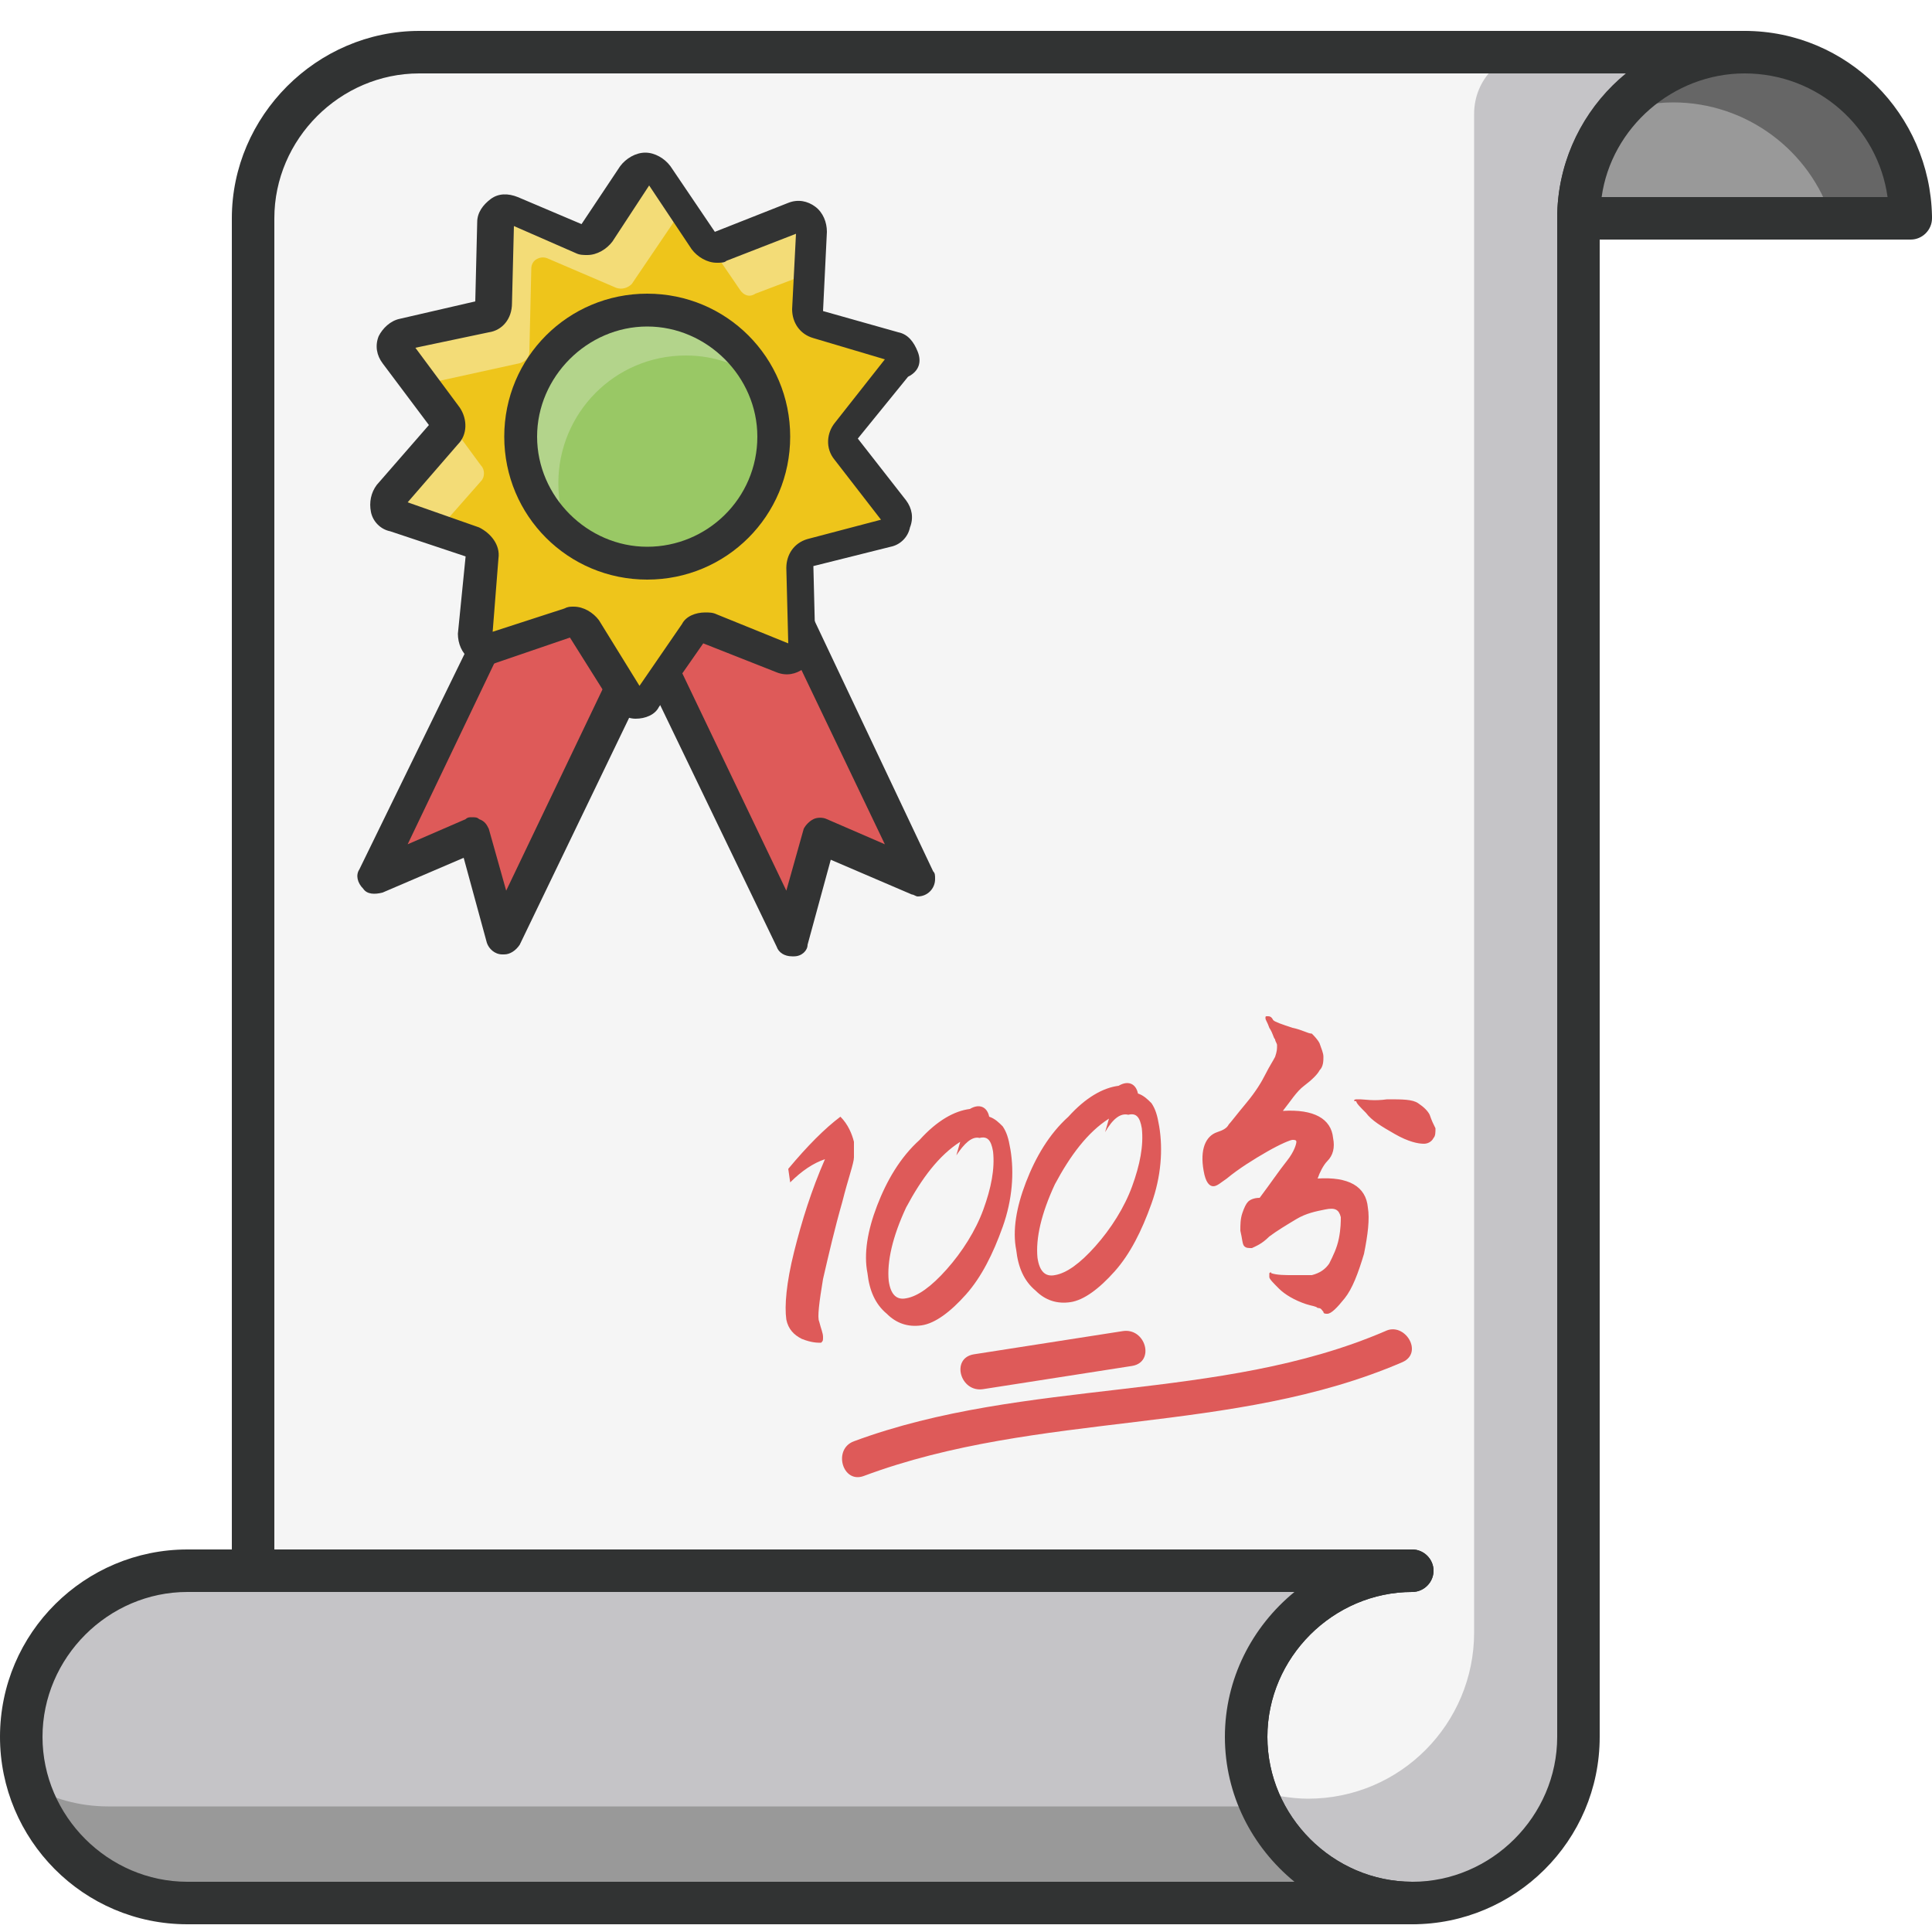 <?xml version="1.0" standalone="no"?><!DOCTYPE svg PUBLIC "-//W3C//DTD SVG 1.1//EN" "http://www.w3.org/Graphics/SVG/1.1/DTD/svg11.dtd"><svg t="1506424507827" class="icon" style="" viewBox="0 0 1024 1024" version="1.1" xmlns="http://www.w3.org/2000/svg" p-id="948" xmlns:xlink="http://www.w3.org/1999/xlink" width="200" height="200"><defs><style type="text/css"></style></defs><path d="M134.144 115.712v716.8h614.4c-48.128 0-88.064 38.912-88.064 88.064 0 48.128 38.912 88.064 88.064 88.064 48.128 0 88.064-38.912 88.064-88.064V115.712c0-48.128 38.912-88.064 88.064-88.064H222.208c-48.128 0-88.064 39.936-88.064 88.064z" fill="#F5F5F5" p-id="949"></path><path d="M781.312 60.416v804.864c0 48.128-38.912 88.064-88.064 88.064-9.216 0-19.456-2.048-27.648-4.096 11.264 34.816 45.056 60.416 83.968 60.416 48.128 0 88.064-38.912 88.064-88.064V115.712c0-48.128 38.912-88.064 88.064-88.064h-112.64c-17.408 0-31.744 14.336-31.744 32.768z" fill="#C5C4C7" p-id="950"></path><path d="M924.672 16.384H222.208C167.936 16.384 122.88 61.44 122.88 115.712v716.8c0 6.144 5.12 11.264 11.264 11.264H686.08c-22.528 18.432-36.864 46.08-36.864 76.8 0 54.272 44.032 99.328 99.328 99.328 54.272 0 99.328-44.032 99.328-99.328V115.712c0-41.984 34.816-76.8 76.8-76.8 6.144 0 11.264-5.12 11.264-11.264 0-6.144-5.12-11.264-11.264-11.264z m-99.328 99.328v804.864c0 41.984-34.816 76.8-76.8 76.8s-76.8-34.816-76.8-76.8 34.816-76.8 76.8-76.8c6.144 0 11.264-5.12 11.264-11.264 0-6.144-5.12-11.264-11.264-11.264H145.408V115.712c0-41.984 34.816-76.8 76.8-76.8h640c-22.528 18.432-36.864 46.08-36.864 76.8z" fill="#313333" p-id="951"></path><path d="M924.672 27.648c-48.128 0-88.064 38.912-88.064 88.064h176.128c0-48.128-38.912-88.064-88.064-88.064z" fill="#999999" p-id="952"></path><path d="M924.672 27.648c-27.648 0-52.224 12.288-68.608 32.768 9.216-4.096 20.48-6.144 30.72-6.144 38.912 0 72.704 25.6 83.968 61.44h40.96c1.024-48.128-37.888-88.064-87.04-88.064z" fill="#666666" p-id="953"></path><path d="M924.672 16.384c-54.272 0-99.328 44.032-99.328 99.328 0 6.144 5.12 11.264 11.264 11.264h176.128c6.144 0 11.264-5.12 11.264-11.264v-1.024c-1.024-54.272-45.056-98.304-99.328-98.304z m-75.776 88.064c5.12-36.864 37.888-65.536 75.776-65.536 38.912 0 70.656 28.672 75.776 65.536H848.896z" fill="#313333" p-id="954"></path><path d="M748.544 832.512H99.328c-48.128 0-88.064 38.912-88.064 88.064 0 48.128 38.912 88.064 88.064 88.064h649.216c-48.128 0-88.064-38.912-88.064-88.064 0-48.128 39.936-88.064 88.064-88.064z" fill="#C5C4C7" p-id="955"></path><path d="M668.672 957.44H57.344c-15.36 0-29.696-4.096-41.984-11.264 11.264 35.84 45.056 61.44 83.968 61.44h649.216c-34.816 1.024-65.536-19.456-79.872-50.176z" fill="#999999" p-id="956"></path><path d="M748.544 997.376c-41.984 0-76.8-34.816-76.8-76.8s34.816-76.8 76.8-76.8c6.144 0 11.264-5.12 11.264-11.264 0-6.144-5.12-11.264-11.264-11.264H99.328c-54.272 0-99.328 44.032-99.328 99.328 0 54.272 44.032 99.328 99.328 99.328h649.216c6.144 0 11.264-5.12 11.264-11.264 0-6.144-5.12-11.264-11.264-11.264z m-649.216 0c-41.984 0-76.8-34.816-76.8-76.8s34.816-76.8 76.8-76.8H686.08c-22.528 18.432-36.864 46.08-36.864 76.8s14.336 58.368 36.864 76.8H99.328z" fill="#313333" p-id="957"></path><path d="M336.896 324.608l81.92 172.032 15.36-54.272 52.224 22.528-81.92-172.032z" fill="#DE5A59" p-id="958"></path><path d="M412.672 288.768c-1.024-2.048-3.072-4.096-5.12-4.096-2.048-1.024-4.096-1.024-7.168 0L332.8 317.44c-2.048 1.024-4.096 3.072-4.096 5.12-1.024 2.048-1.024 4.096 0 7.168L411.648 501.76c1.024 3.072 4.096 5.12 8.192 5.12h1.024c4.096 0 7.168-3.072 7.168-6.144l12.288-45.056 43.008 18.432c1.024 0 2.048 1.024 3.072 1.024 5.12 0 9.216-4.096 9.216-9.216 0-2.048 0-3.072-1.024-4.096l-81.92-173.056z m25.6 145.408c-2.048-1.024-5.12-1.024-7.168 0-2.048 1.024-4.096 3.072-5.12 5.12l-9.216 32.768-68.608-143.36 52.224-24.576 68.608 143.36-30.72-13.312z" fill="#323333" p-id="959"></path><path d="M198.656 464.896l52.224-22.528 15.36 54.272 82.944-172.032-67.584-31.744z" fill="#DE5A59" p-id="960"></path><path d="M353.28 317.44l-67.584-32.768c-4.096-2.048-9.216 0-11.264 4.096L190.464 460.8c-2.048 3.072-1.024 7.168 2.048 10.24 2.048 3.072 6.144 3.072 10.24 2.048l43.008-18.432 12.288 45.056c1.024 3.072 4.096 6.144 8.192 6.144h1.024c3.072 0 6.144-2.048 8.192-5.12L358.4 328.704c1.024-2.048 1.024-4.096 0-7.168-2.048-2.048-3.072-3.072-5.12-4.096z m-84.992 154.624l-9.216-32.768c-1.024-2.048-2.048-4.096-5.12-5.12-1.024-1.024-2.048-1.024-4.096-1.024-1.024 0-2.048 0-3.072 1.024l-30.72 13.312 68.608-143.36 52.224 24.576-68.608 143.36z" fill="#323333" p-id="961"></path><path d="M477.184 195.584c1.024-2.048 2.048-4.096 1.024-6.144-1.024-2.048-2.048-4.096-4.096-4.096l-40.96-11.264c-3.072-1.024-5.12-4.096-5.12-7.168L430.08 122.88c0-2.048-1.024-4.096-3.072-6.144-2.048-1.024-4.096-2.048-6.144-1.024l-39.936 15.36c-3.072 1.024-6.144 0-8.192-3.072L348.16 92.16c-1.024-2.048-3.072-3.072-5.12-3.072s-4.096 1.024-5.12 3.072l-21.504 31.744c-2.048 3.072-5.12 4.096-8.192 2.048l-35.84-15.36c-2.048-1.024-4.096-1.024-6.144 0-2.048 1.024-3.072 3.072-3.072 5.12l-1.024 44.032c0 3.072-2.048 6.144-5.12 6.144L215.04 177.152c-2.048 0-4.096 2.048-5.12 4.096-1.024 2.048 0 4.096 1.024 6.144l25.6 34.816c2.048 2.048 2.048 6.144 0 8.192l-28.672 32.768c-1.024 2.048-2.048 4.096-1.024 6.144 1.024 2.048 2.048 4.096 4.096 4.096l41.984 13.312c3.072 1.024 5.12 4.096 4.096 7.168l-4.096 43.008c0 2.048 1.024 4.096 2.048 6.144 2.048 1.024 4.096 2.048 6.144 1.024l40.96-13.312c3.072-1.024 6.144 0 8.192 3.072l23.552 36.864c1.024 2.048 3.072 3.072 5.12 3.072s4.096-1.024 6.144-3.072l24.576-34.816c2.048-2.048 5.12-3.072 8.192-2.048l40.96 16.384c2.048 1.024 4.096 1.024 6.144-1.024 2.048-1.024 3.072-3.072 3.072-6.144l-1.024-43.008c0-3.072 2.048-6.144 5.12-6.144l41.984-11.264c2.048-1.024 4.096-2.048 5.12-4.096 1.024-2.048 0-4.096-1.024-6.144l-26.624-33.792c-2.048-2.048-2.048-6.144 0-8.192l25.6-34.816z" fill="#EEC51B" p-id="962"></path><path d="M427.008 116.736c-2.048-1.024-4.096-2.048-6.144-1.024l-39.936 15.36c-1.024 1.024-3.072 1.024-4.096 0l15.36 22.528c2.048 3.072 5.12 4.096 8.192 2.048l29.696-11.264V122.88c0-2.048-1.024-4.096-3.072-6.144zM343.04 89.088c-2.048 0-4.096 1.024-5.12 3.072l-21.504 31.744c-2.048 3.072-5.12 4.096-8.192 2.048l-35.84-15.36c-2.048-1.024-4.096-1.024-6.144 0-2.048 1.024-3.072 3.072-3.072 5.12l-1.024 44.032c0 3.072-2.048 6.144-5.12 6.144L215.04 177.152c-2.048 0-4.096 2.048-5.12 4.096-1.024 2.048 0 4.096 1.024 6.144l25.6 34.816c2.048 2.048 2.048 6.144 0 8.192l-28.672 32.768c-1.024 2.048-2.048 4.096-1.024 6.144 1.024 2.048 2.048 4.096 4.096 4.096l21.504 7.168 22.528-25.6c2.048-2.048 2.048-6.144 0-8.192l-25.6-34.816c-1.024-2.048-2.048-4.096-1.024-6.144 1.024-2.048 3.072-4.096 5.12-4.096l41.984-9.216c3.072-1.024 5.12-3.072 5.12-6.144l1.024-44.032c0-2.048 1.024-4.096 3.072-5.12 2.048-1.024 4.096-1.024 6.144 0l35.84 15.36c3.072 1.024 6.144 0 8.192-2.048l21.504-31.744c1.024-2.048 3.072-3.072 5.12-3.072h2.048L348.16 92.16c-1.024-2.048-3.072-3.072-5.12-3.072z" fill="#F3DC77" p-id="963"></path><path d="M486.4 186.368c-2.048-5.12-5.12-9.216-10.24-10.24l-39.936-11.264 2.048-41.984c0-5.12-2.048-10.24-6.144-13.312-4.096-3.072-9.216-4.096-14.336-2.048L378.88 122.88l-23.552-34.816c-3.072-4.096-8.192-7.168-13.312-7.168s-10.24 3.072-13.312 7.168l-20.48 30.72-33.792-14.336c-5.12-2.048-10.24-2.048-14.336 1.024-4.096 3.072-7.168 7.168-7.168 12.288l-1.024 41.984-39.936 9.216c-5.12 1.024-9.216 5.12-11.264 9.216-2.048 5.12-1.024 10.24 2.048 14.336l24.576 32.768-27.648 31.744c-3.072 4.096-4.096 9.216-3.072 14.336 1.024 5.12 5.12 9.216 10.24 10.24l39.936 13.312-4.096 40.96c0 5.12 2.048 10.24 6.144 13.312 4.096 3.072 9.216 4.096 14.336 2.048l38.912-13.312 22.528 35.84c3.072 4.096 7.168 7.168 12.288 7.168s10.24-2.048 12.288-6.144l23.552-33.792 38.912 15.36c5.12 2.048 10.24 1.024 14.336-2.048 4.096-3.072 7.168-8.192 6.144-13.312l-1.024-40.96 40.96-10.24c5.12-1.024 9.216-5.12 10.24-10.24 2.048-5.12 1.024-10.24-2.048-14.336l-25.6-32.768 26.624-32.768c6.144-3.072 7.168-8.192 5.12-13.312z m-44.032 37.888c-4.096 5.12-5.12 13.312 0 19.456l24.576 31.744-38.912 10.24c-7.168 2.048-11.264 8.192-11.264 15.36l1.024 39.936-37.888-15.36c-2.048-1.024-4.096-1.024-6.144-1.024-5.12 0-10.24 2.048-12.288 6.144l-22.528 32.768-21.504-34.816c-3.072-4.096-8.192-7.168-13.312-7.168-2.048 0-3.072 0-5.12 1.024l-37.888 12.288 3.072-38.912c1.024-7.168-4.096-13.312-10.24-16.384L216.064 266.24l26.624-30.72c5.12-5.12 5.12-13.312 1.024-19.456L220.16 184.32l38.912-8.192c7.168-1.024 12.288-7.168 12.288-15.36l1.024-40.96 32.768 14.336c2.048 1.024 4.096 1.024 6.144 1.024 5.12 0 10.24-3.072 13.312-7.168l19.456-29.696 22.528 33.792c3.072 4.096 8.192 7.168 13.312 7.168 2.048 0 4.096 0 5.12-1.024l36.864-14.336L419.84 163.84c0 7.168 4.096 13.312 11.264 15.36l37.888 11.264-26.624 33.792z" fill="#323333" p-id="964"></path><path d="M343.04 231.424m-67.584 0a67.584 67.584 0 1 0 135.168 0 67.584 67.584 0 1 0-135.168 0Z" fill="#99C865" p-id="965"></path><path d="M343.04 163.84c-36.864 0-67.584 29.696-67.584 67.584 0 21.504 10.24 41.984 26.624 53.248-4.096-8.192-6.144-18.432-6.144-28.672 0-36.864 29.696-67.584 67.584-67.584 15.36 0 28.672 5.12 39.936 13.312-11.264-22.528-33.792-37.888-60.416-37.888z" fill="#B3D48B" p-id="966"></path><path d="M343.04 155.648c-41.984 0-75.776 33.792-75.776 75.776 0 41.984 33.792 75.776 75.776 75.776 41.984 0 75.776-33.792 75.776-75.776 0-41.984-33.792-75.776-75.776-75.776z m0 134.144c-31.744 0-58.368-26.624-58.368-58.368s26.624-58.368 58.368-58.368 58.368 26.624 58.368 58.368c0 32.768-26.624 58.368-58.368 58.368z" fill="#323333" p-id="967"></path><path d="M418.816 626.688l-1.024-7.168c10.24-12.288 19.456-21.504 27.648-27.648 4.096 4.096 6.144 9.216 7.168 13.312v8.192c0 3.072-3.072 11.264-6.144 23.552-4.096 14.336-7.168 27.648-10.24 40.96-2.048 12.288-3.072 20.48-2.048 22.528 1.024 4.096 2.048 6.144 2.048 8.192 0 2.048 0 2.048-1.024 3.072-2.048 0-5.12 0-10.24-2.048-4.096-2.048-7.168-5.12-8.192-10.24-1.024-7.168 0-19.456 4.096-35.84s9.216-32.768 16.384-49.152c-6.144 2.048-12.288 6.144-18.432 12.288zM524.288 591.872c3.072 1.024 5.12 3.072 7.168 5.12 2.048 3.072 3.072 6.144 4.096 12.288 2.048 12.288 1.024 26.624-4.096 40.96S520.192 676.864 512 686.08c-8.192 9.216-16.384 15.36-23.552 16.384-7.168 1.024-13.312-1.024-18.432-6.144-6.144-5.12-9.216-12.288-10.24-21.504-2.048-10.24 0-22.528 5.12-35.84 5.12-13.312 12.288-25.6 22.528-34.816 9.216-10.24 18.432-15.36 26.624-16.384 5.12-3.072 9.216-1.024 10.24 4.096z m-17.408 20.48l2.048-7.168c-11.264 7.168-20.48 19.456-28.672 34.816-7.168 15.36-10.24 28.672-9.216 38.912 1.024 7.168 4.096 10.24 9.216 9.216 6.144-1.024 13.312-6.144 21.504-15.36s15.36-20.48 19.456-31.744c4.096-11.264 6.144-21.504 5.12-30.72-1.024-6.144-3.072-8.192-7.168-7.168-4.096-1.024-8.192 3.072-12.288 9.216zM603.136 579.584c3.072 1.024 5.12 3.072 7.168 5.12 2.048 3.072 3.072 6.144 4.096 12.288 2.048 12.288 1.024 26.624-4.096 40.96s-11.264 26.624-19.456 35.84c-8.192 9.216-16.384 15.36-23.552 16.384-7.168 1.024-13.312-1.024-18.432-6.144-6.144-5.12-9.216-12.288-10.24-21.504-2.048-10.24 0-22.528 5.12-35.84 5.12-13.312 12.288-25.6 22.528-34.816 9.216-10.24 18.432-15.36 26.624-16.384 5.12-3.072 9.216-1.024 10.24 4.096z m-17.408 20.48l2.048-7.168c-11.264 7.168-20.48 19.456-28.672 34.816-7.168 15.36-10.24 28.672-9.216 38.912 1.024 7.168 4.096 10.24 9.216 9.216 6.144-1.024 13.312-6.144 21.504-15.36s15.36-20.48 19.456-31.744 6.144-21.504 5.12-30.72c-1.024-6.144-3.072-8.192-7.168-7.168-4.096-1.024-8.192 2.048-12.288 9.216zM698.368 624.64c16.384-1.024 25.6 4.096 26.624 15.36 1.024 6.144 0 14.336-2.048 24.576-3.072 10.24-6.144 18.432-10.24 23.552-4.096 5.12-7.168 8.192-9.216 8.192-1.024 0-2.048 0-2.048-1.024-1.024-1.024-1.024-2.048-3.072-2.048-1.024-1.024-3.072-1.024-6.144-2.048-6.144-2.048-11.264-5.12-14.336-8.192-3.072-3.072-5.12-5.12-5.12-6.144v-2.048s1.024-1.024 1.024 0c3.072 1.024 7.168 1.024 11.264 1.024h10.24c4.096-1.024 7.168-3.072 9.216-6.144 2.048-4.096 4.096-8.192 5.12-13.312 1.024-5.12 1.024-9.216 1.024-11.264-1.024-4.096-3.072-5.12-8.192-4.096-5.12 1.024-10.24 2.048-15.36 5.12s-10.24 6.144-14.336 9.216c-4.096 4.096-7.168 5.12-9.216 6.144-2.048 0-3.072 0-4.096-1.024-1.024-1.024-1.024-4.096-2.048-8.192 0-3.072 0-6.144 1.024-9.216 1.024-3.072 2.048-5.12 3.072-6.144 1.024-1.024 3.072-2.048 6.144-2.048 6.144-8.192 10.24-14.336 14.336-19.456s5.12-9.216 5.12-10.24c0-1.024-1.024-1.024-2.048-1.024s-6.144 2.048-13.312 6.144c-7.168 4.096-15.36 9.216-21.504 14.336-3.072 2.048-5.12 4.096-7.168 4.096-2.048 0-4.096-2.048-5.12-8.192-2.048-11.264 1.024-18.432 7.168-20.48 3.072-1.024 5.12-2.048 6.144-4.096 1.024-1.024 4.096-5.12 9.216-11.264 5.12-6.144 8.192-11.264 10.24-15.36 2.048-4.096 4.096-7.168 5.12-9.216 1.024-3.072 1.024-4.096 1.024-6.144 0-1.024-1.024-2.048-1.024-3.072-1.024-1.024-1.024-3.072-3.072-6.144-1.024-3.072-2.048-4.096-2.048-5.12 0-1.024 0-1.024 1.024-1.024s2.048 0 3.072 2.048c1.024 1.024 4.096 2.048 10.24 4.096 5.12 1.024 8.192 3.072 10.24 3.072 1.024 1.024 3.072 3.072 4.096 5.12 1.024 3.072 2.048 5.12 2.048 7.168 0 2.048 0 5.12-2.048 7.168-1.024 2.048-4.096 5.12-8.192 8.192-4.096 3.072-7.168 8.192-11.264 13.312 16.384-1.024 25.6 4.096 26.624 14.336 1.024 5.12 0 9.216-3.072 12.288-2.048 2.048-4.096 6.144-5.12 9.216z m20.48-41.984h2.048c2.048 0 7.168 1.024 14.336 0 8.192 0 13.312 0 16.384 2.048 3.072 2.048 5.12 4.096 6.144 6.144 1.024 3.072 2.048 5.12 3.072 7.168 0 2.048 0 4.096-1.024 5.12-1.024 2.048-3.072 3.072-5.12 3.072-3.072 0-8.192-1.024-15.36-5.12s-12.288-7.168-15.36-11.264c-3.072-3.072-5.12-5.12-5.12-6.144-2.048 0-1.024-1.024 0-1.024z" fill="#DE5A59" p-id="968"></path><path d="M521.216 736.256c26.624-4.096 52.224-8.192 78.848-12.288 12.288-2.048 7.168-20.48-5.12-18.432-26.624 4.096-52.224 8.192-78.848 12.288-12.288 2.048-7.168 20.48 5.12 18.432z" fill="#DE5A59" p-id="969"></path><path d="M457.728 782.336c93.184-34.816 195.584-21.504 285.696-60.416 11.264-5.12 1.024-21.504-9.216-16.384-88.064 37.888-190.464 24.576-281.6 58.368-11.264 4.096-6.144 22.528 5.12 18.432z" fill="#DE5A59" p-id="970"></path></svg>